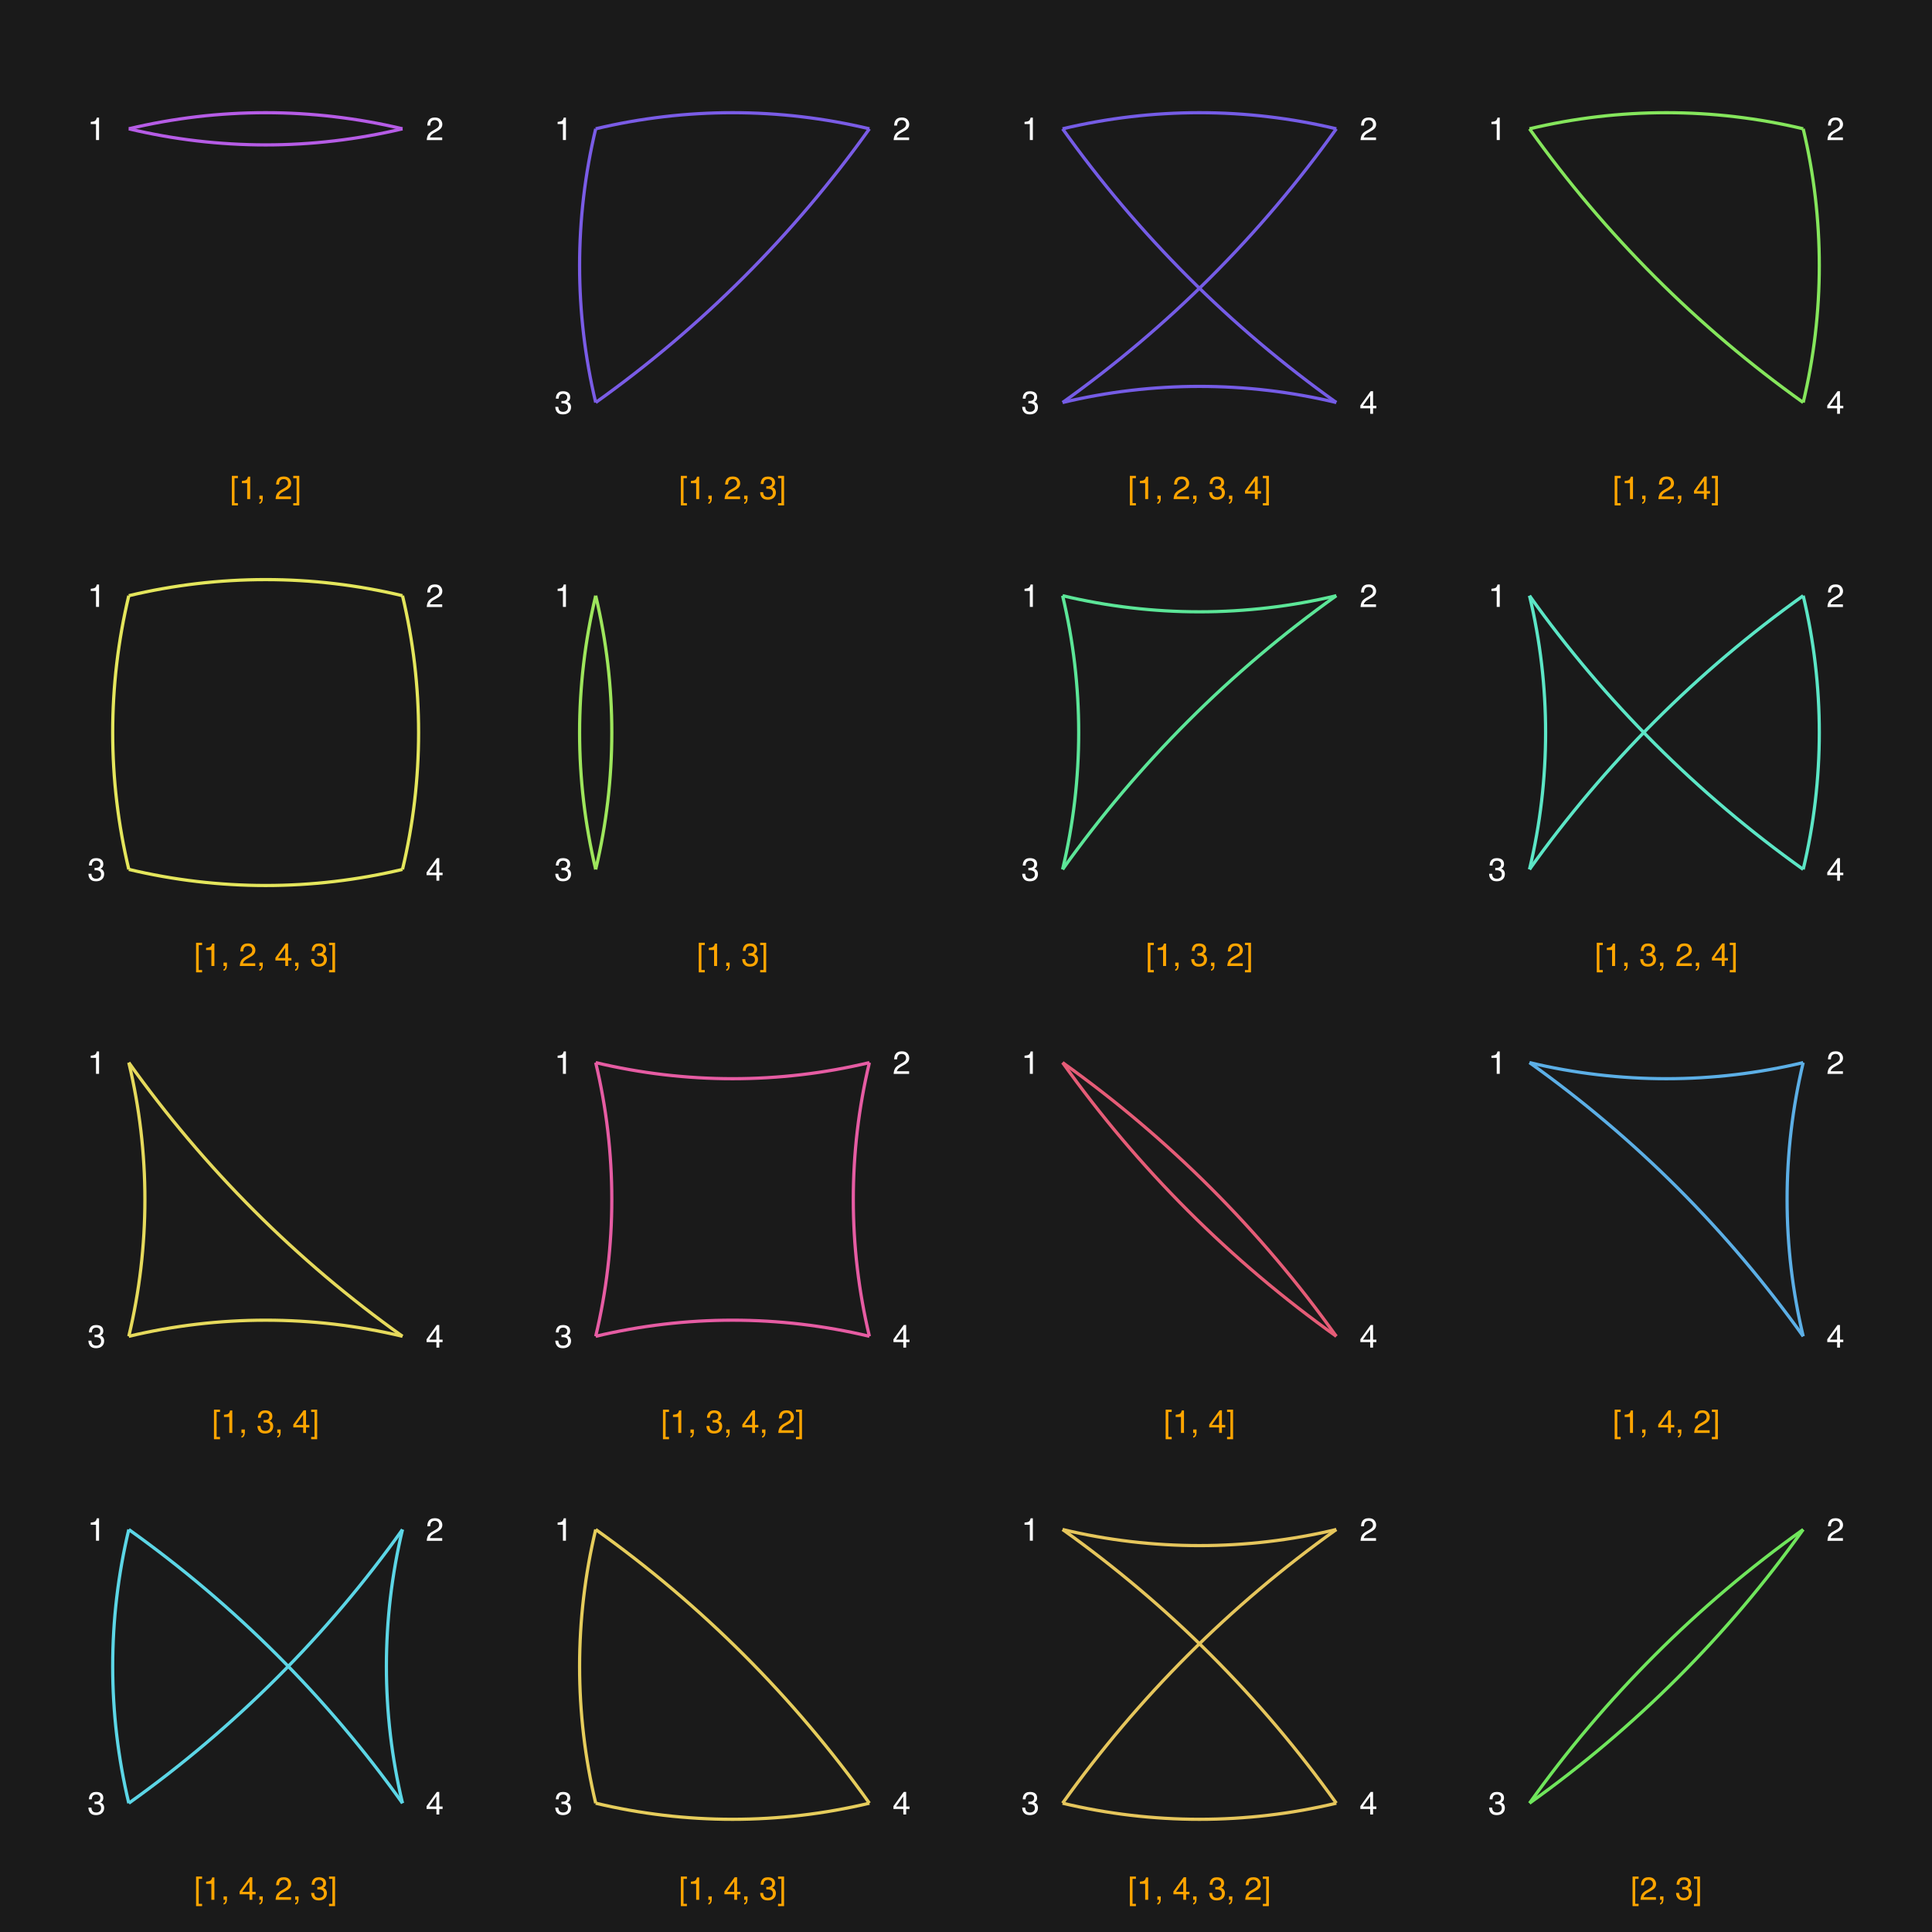 <?xml version="1.0" encoding="UTF-8"?>
<svg xmlns="http://www.w3.org/2000/svg" xmlns:xlink="http://www.w3.org/1999/xlink" width="600pt" height="600pt" viewBox="0 0 600 600" version="1.1">
<defs>
<g>
<symbol overflow="visible" id="glyph-1431510-0">
<path style="stroke:none;" d="M 0.32 0 L 0.32 -7.172 L 6.016 -7.172 L 6.016 0 Z M 5.117 -0.898 L 5.117 -6.273 L 1.219 -6.273 L 1.219 -0.898 Z M 5.117 -0.898 "/>
</symbol>
<symbol overflow="visible" id="glyph-1431510-1">
<path style="stroke:none;" d="M 0.625 -7.223 L 2.5 -7.223 L 2.5 -6.504 L 1.453 -6.504 L 1.453 1.25 L 2.5 1.25 L 2.5 1.969 L 0.625 1.969 Z M 0.625 -7.223 "/>
</symbol>
<symbol overflow="visible" id="glyph-1431510-2">
<path style="stroke:none;" d="M 0.957 -4.953 L 0.957 -5.625 C 1.594 -5.688 2.035 -5.789 2.285 -5.934 C 2.535 -6.078 2.723 -6.422 2.848 -6.961 L 3.539 -6.961 L 3.539 0 L 2.602 0 L 2.602 -4.953 Z M 0.957 -4.953 "/>
</symbol>
<symbol overflow="visible" id="glyph-1431510-3">
<path style="stroke:none;" d="M 0.828 1.02 C 1.055 0.98 1.211 0.824 1.305 0.547 C 1.352 0.398 1.375 0.258 1.375 0.121 C 1.375 0.098 1.375 0.078 1.375 0.062 C 1.375 0.043 1.367 0.023 1.363 0 L 0.828 0 L 0.828 -1.062 L 1.875 -1.062 L 1.875 -0.078 C 1.875 0.309 1.797 0.648 1.641 0.941 C 1.484 1.234 1.215 1.414 0.828 1.484 Z M 0.828 1.02 "/>
</symbol>
<symbol overflow="visible" id="glyph-1431510-4">
<g>
</g>
</symbol>
<symbol overflow="visible" id="glyph-1431510-5">
<path style="stroke:none;" d="M 0.312 0 C 0.344 -0.602 0.469 -1.125 0.688 -1.57 C 0.902 -2.016 1.324 -2.422 1.953 -2.789 L 2.891 -3.328 C 3.312 -3.574 3.605 -3.781 3.773 -3.953 C 4.039 -4.227 4.176 -4.535 4.176 -4.883 C 4.176 -5.289 4.055 -5.613 3.809 -5.852 C 3.562 -6.09 3.238 -6.211 2.832 -6.211 C 2.23 -6.211 1.812 -5.984 1.582 -5.527 C 1.457 -5.281 1.391 -4.945 1.375 -4.512 L 0.484 -4.512 C 0.492 -5.121 0.605 -5.617 0.82 -6 C 1.203 -6.68 1.875 -7.016 2.836 -7.016 C 3.637 -7.016 4.223 -6.801 4.594 -6.367 C 4.961 -5.934 5.148 -5.453 5.148 -4.922 C 5.148 -4.363 4.949 -3.883 4.555 -3.484 C 4.328 -3.254 3.918 -2.977 3.328 -2.648 L 2.66 -2.273 C 2.344 -2.098 2.09 -1.934 1.91 -1.773 C 1.586 -1.488 1.379 -1.176 1.293 -0.828 L 5.113 -0.828 L 5.113 0 Z M 0.312 0 "/>
</symbol>
<symbol overflow="visible" id="glyph-1431510-6">
<path style="stroke:none;" d="M 0.23 1.25 L 1.27 1.25 L 1.27 -6.504 L 0.23 -6.504 L 0.23 -7.223 L 2.105 -7.223 L 2.105 1.969 L 0.23 1.969 Z M 0.23 1.25 "/>
</symbol>
<symbol overflow="visible" id="glyph-1431510-7">
<path style="stroke:none;" d="M 2.598 0.191 C 1.77 0.191 1.172 -0.035 0.797 -0.492 C 0.426 -0.945 0.238 -1.496 0.238 -2.148 L 1.156 -2.148 C 1.195 -1.695 1.281 -1.367 1.41 -1.164 C 1.641 -0.797 2.051 -0.609 2.648 -0.609 C 3.109 -0.609 3.48 -0.734 3.758 -0.98 C 4.039 -1.227 4.18 -1.547 4.18 -1.938 C 4.18 -2.422 4.031 -2.758 3.738 -2.949 C 3.445 -3.141 3.035 -3.238 2.508 -3.238 C 2.449 -3.238 2.391 -3.238 2.332 -3.234 C 2.273 -3.234 2.211 -3.23 2.148 -3.227 L 2.148 -4.004 C 2.238 -3.992 2.316 -3.988 2.379 -3.984 C 2.441 -3.98 2.508 -3.98 2.578 -3.98 C 2.906 -3.98 3.176 -4.031 3.391 -4.137 C 3.762 -4.32 3.945 -4.645 3.945 -5.113 C 3.945 -5.461 3.82 -5.73 3.574 -5.918 C 3.328 -6.105 3.039 -6.203 2.711 -6.203 C 2.125 -6.203 1.719 -6.008 1.492 -5.617 C 1.371 -5.402 1.301 -5.094 1.285 -4.695 L 0.414 -4.695 C 0.414 -5.219 0.52 -5.66 0.727 -6.023 C 1.086 -6.676 1.715 -7 2.617 -7 C 3.328 -7 3.883 -6.844 4.273 -6.527 C 4.664 -6.211 4.859 -5.75 4.859 -5.148 C 4.859 -4.719 4.742 -4.367 4.512 -4.102 C 4.367 -3.938 4.184 -3.805 3.953 -3.711 C 4.32 -3.609 4.609 -3.414 4.816 -3.129 C 5.023 -2.84 5.125 -2.488 5.125 -2.07 C 5.125 -1.402 4.906 -0.859 4.469 -0.438 C 4.027 -0.02 3.406 0.191 2.598 0.191 Z M 2.598 0.191 "/>
</symbol>
<symbol overflow="visible" id="glyph-1431510-8">
<path style="stroke:none;" d="M 3.305 -2.477 L 3.305 -5.645 L 1.062 -2.477 Z M 3.32 0 L 3.32 -1.711 L 0.254 -1.711 L 0.254 -2.57 L 3.457 -7.012 L 4.199 -7.012 L 4.199 -2.477 L 5.23 -2.477 L 5.23 -1.711 L 4.199 -1.711 L 4.199 0 Z M 3.32 0 "/>
</symbol>
</g>
</defs>
<g id="surface121">
<rect x="0" y="0" width="600" height="600" style="fill:rgb(10.196%,10.196%,10.196%);fill-opacity:1;stroke:none;"/>
<g style="fill:rgb(100%,64.706%,0%);fill-opacity:1;">
  <use xlink:href="#glyph-1431510-1" x="71.382" y="155"/>
  <use xlink:href="#glyph-1431510-2" x="74.16" y="155"/>
  <use xlink:href="#glyph-1431510-3" x="79.722" y="155"/>
  <use xlink:href="#glyph-1431510-4" x="82.5" y="155"/>
  <use xlink:href="#glyph-1431510-5" x="85.278" y="155"/>
  <use xlink:href="#glyph-1431510-6" x="90.84" y="155"/>
</g>
<path style="fill:none;stroke-width:1;stroke-linecap:butt;stroke-linejoin:miter;stroke:rgb(71.1%,36%,90%);stroke-opacity:1;stroke-miterlimit:10;" d="M 40 40 C 67.941 33.332 97.059 33.332 125 40 "/>
<path style="fill:none;stroke-width:1;stroke-linecap:butt;stroke-linejoin:miter;stroke:rgb(71.1%,36%,90%);stroke-opacity:1;stroke-miterlimit:10;" d="M 125 40 C 97.059 46.668 67.941 46.668 40 40 "/>
<g style="fill:rgb(100%,100%,100%);fill-opacity:1;">
  <use xlink:href="#glyph-1431510-2" x="27.219" y="43.481"/>
</g>
<g style="fill:rgb(100%,100%,100%);fill-opacity:1;">
  <use xlink:href="#glyph-1431510-5" x="132.219" y="43.508"/>
</g>
<g style="fill:rgb(100%,64.706%,0%);fill-opacity:1;">
  <use xlink:href="#glyph-1431510-1" x="210.823" y="155"/>
  <use xlink:href="#glyph-1431510-2" x="213.601" y="155"/>
  <use xlink:href="#glyph-1431510-3" x="219.163" y="155"/>
  <use xlink:href="#glyph-1431510-4" x="221.941" y="155"/>
  <use xlink:href="#glyph-1431510-5" x="224.719" y="155"/>
  <use xlink:href="#glyph-1431510-3" x="230.281" y="155"/>
  <use xlink:href="#glyph-1431510-4" x="233.059" y="155"/>
  <use xlink:href="#glyph-1431510-7" x="235.837" y="155"/>
  <use xlink:href="#glyph-1431510-6" x="241.399" y="155"/>
</g>
<path style="fill:none;stroke-width:1;stroke-linecap:butt;stroke-linejoin:miter;stroke:rgb(47.7%,36%,90%);stroke-opacity:1;stroke-miterlimit:10;" d="M 185 40 C 212.941 33.332 242.059 33.332 270 40 "/>
<path style="fill:none;stroke-width:1;stroke-linecap:butt;stroke-linejoin:miter;stroke:rgb(47.7%,36%,90%);stroke-opacity:1;stroke-miterlimit:10;" d="M 270 40 C 246.578 72.852 217.852 101.578 185 125 "/>
<path style="fill:none;stroke-width:1;stroke-linecap:butt;stroke-linejoin:miter;stroke:rgb(47.7%,36%,90%);stroke-opacity:1;stroke-miterlimit:10;" d="M 185 125 C 178.332 97.059 178.332 67.941 185 40 "/>
<g style="fill:rgb(100%,100%,100%);fill-opacity:1;">
  <use xlink:href="#glyph-1431510-2" x="172.219" y="43.481"/>
</g>
<g style="fill:rgb(100%,100%,100%);fill-opacity:1;">
  <use xlink:href="#glyph-1431510-5" x="277.219" y="43.508"/>
</g>
<g style="fill:rgb(100%,100%,100%);fill-opacity:1;">
  <use xlink:href="#glyph-1431510-7" x="172.219" y="128.501"/>
</g>
<g style="fill:rgb(100%,64.706%,0%);fill-opacity:1;">
  <use xlink:href="#glyph-1431510-1" x="350.264" y="155"/>
  <use xlink:href="#glyph-1431510-2" x="353.042" y="155"/>
  <use xlink:href="#glyph-1431510-3" x="358.604" y="155"/>
  <use xlink:href="#glyph-1431510-4" x="361.382" y="155"/>
  <use xlink:href="#glyph-1431510-5" x="364.16" y="155"/>
  <use xlink:href="#glyph-1431510-3" x="369.722" y="155"/>
  <use xlink:href="#glyph-1431510-4" x="372.5" y="155"/>
  <use xlink:href="#glyph-1431510-7" x="375.278" y="155"/>
  <use xlink:href="#glyph-1431510-3" x="380.84" y="155"/>
  <use xlink:href="#glyph-1431510-4" x="383.618" y="155"/>
  <use xlink:href="#glyph-1431510-8" x="386.396" y="155"/>
  <use xlink:href="#glyph-1431510-6" x="391.958" y="155"/>
</g>
<path style="fill:none;stroke-width:1;stroke-linecap:butt;stroke-linejoin:miter;stroke:rgb(45.9%,36%,90%);stroke-opacity:1;stroke-miterlimit:10;" d="M 330 40 C 357.941 33.332 387.059 33.332 415 40 "/>
<path style="fill:none;stroke-width:1;stroke-linecap:butt;stroke-linejoin:miter;stroke:rgb(45.9%,36%,90%);stroke-opacity:1;stroke-miterlimit:10;" d="M 415 40 C 391.578 72.852 362.852 101.578 330 125 "/>
<path style="fill:none;stroke-width:1;stroke-linecap:butt;stroke-linejoin:miter;stroke:rgb(45.9%,36%,90%);stroke-opacity:1;stroke-miterlimit:10;" d="M 330 125 C 357.941 118.332 387.059 118.332 415 125 "/>
<path style="fill:none;stroke-width:1;stroke-linecap:butt;stroke-linejoin:miter;stroke:rgb(45.9%,36%,90%);stroke-opacity:1;stroke-miterlimit:10;" d="M 415 125 C 382.148 101.578 353.422 72.852 330 40 "/>
<g style="fill:rgb(100%,100%,100%);fill-opacity:1;">
  <use xlink:href="#glyph-1431510-2" x="317.219" y="43.481"/>
</g>
<g style="fill:rgb(100%,100%,100%);fill-opacity:1;">
  <use xlink:href="#glyph-1431510-5" x="422.219" y="43.508"/>
</g>
<g style="fill:rgb(100%,100%,100%);fill-opacity:1;">
  <use xlink:href="#glyph-1431510-7" x="317.219" y="128.501"/>
</g>
<g style="fill:rgb(100%,100%,100%);fill-opacity:1;">
  <use xlink:href="#glyph-1431510-8" x="422.219" y="128.506"/>
</g>
<g style="fill:rgb(100%,64.706%,0%);fill-opacity:1;">
  <use xlink:href="#glyph-1431510-1" x="500.823" y="155"/>
  <use xlink:href="#glyph-1431510-2" x="503.601" y="155"/>
  <use xlink:href="#glyph-1431510-3" x="509.163" y="155"/>
  <use xlink:href="#glyph-1431510-4" x="511.941" y="155"/>
  <use xlink:href="#glyph-1431510-5" x="514.719" y="155"/>
  <use xlink:href="#glyph-1431510-3" x="520.281" y="155"/>
  <use xlink:href="#glyph-1431510-4" x="523.059" y="155"/>
  <use xlink:href="#glyph-1431510-8" x="525.837" y="155"/>
  <use xlink:href="#glyph-1431510-6" x="531.399" y="155"/>
</g>
<path style="fill:none;stroke-width:1;stroke-linecap:butt;stroke-linejoin:miter;stroke:rgb(52.2%,90%,36%);stroke-opacity:1;stroke-miterlimit:10;" d="M 475 40 C 502.941 33.332 532.059 33.332 560 40 "/>
<path style="fill:none;stroke-width:1;stroke-linecap:butt;stroke-linejoin:miter;stroke:rgb(52.2%,90%,36%);stroke-opacity:1;stroke-miterlimit:10;" d="M 560 40 C 566.668 67.941 566.668 97.059 560 125 "/>
<path style="fill:none;stroke-width:1;stroke-linecap:butt;stroke-linejoin:miter;stroke:rgb(52.2%,90%,36%);stroke-opacity:1;stroke-miterlimit:10;" d="M 560 125 C 527.148 101.578 498.422 72.852 475 40 "/>
<g style="fill:rgb(100%,100%,100%);fill-opacity:1;">
  <use xlink:href="#glyph-1431510-2" x="462.219" y="43.481"/>
</g>
<g style="fill:rgb(100%,100%,100%);fill-opacity:1;">
  <use xlink:href="#glyph-1431510-5" x="567.219" y="43.508"/>
</g>
<g style="fill:rgb(100%,100%,100%);fill-opacity:1;">
  <use xlink:href="#glyph-1431510-8" x="567.219" y="128.506"/>
</g>
<g style="fill:rgb(100%,64.706%,0%);fill-opacity:1;">
  <use xlink:href="#glyph-1431510-1" x="60.264" y="300"/>
  <use xlink:href="#glyph-1431510-2" x="63.042" y="300"/>
  <use xlink:href="#glyph-1431510-3" x="68.604" y="300"/>
  <use xlink:href="#glyph-1431510-4" x="71.382" y="300"/>
  <use xlink:href="#glyph-1431510-5" x="74.16" y="300"/>
  <use xlink:href="#glyph-1431510-3" x="79.722" y="300"/>
  <use xlink:href="#glyph-1431510-4" x="82.5" y="300"/>
  <use xlink:href="#glyph-1431510-8" x="85.278" y="300"/>
  <use xlink:href="#glyph-1431510-3" x="90.84" y="300"/>
  <use xlink:href="#glyph-1431510-4" x="93.618" y="300"/>
  <use xlink:href="#glyph-1431510-7" x="96.396" y="300"/>
  <use xlink:href="#glyph-1431510-6" x="101.958" y="300"/>
</g>
<path style="fill:none;stroke-width:1;stroke-linecap:butt;stroke-linejoin:miter;stroke:rgb(89.1%,90%,36%);stroke-opacity:1;stroke-miterlimit:10;" d="M 40 185 C 67.941 178.332 97.059 178.332 125 185 "/>
<path style="fill:none;stroke-width:1;stroke-linecap:butt;stroke-linejoin:miter;stroke:rgb(89.1%,90%,36%);stroke-opacity:1;stroke-miterlimit:10;" d="M 125 185 C 131.668 212.941 131.668 242.059 125 270 "/>
<path style="fill:none;stroke-width:1;stroke-linecap:butt;stroke-linejoin:miter;stroke:rgb(89.1%,90%,36%);stroke-opacity:1;stroke-miterlimit:10;" d="M 125 270 C 97.059 276.668 67.941 276.668 40 270 "/>
<path style="fill:none;stroke-width:1;stroke-linecap:butt;stroke-linejoin:miter;stroke:rgb(89.1%,90%,36%);stroke-opacity:1;stroke-miterlimit:10;" d="M 40 270 C 33.332 242.059 33.332 212.941 40 185 "/>
<g style="fill:rgb(100%,100%,100%);fill-opacity:1;">
  <use xlink:href="#glyph-1431510-2" x="27.219" y="188.481"/>
</g>
<g style="fill:rgb(100%,100%,100%);fill-opacity:1;">
  <use xlink:href="#glyph-1431510-5" x="132.219" y="188.508"/>
</g>
<g style="fill:rgb(100%,100%,100%);fill-opacity:1;">
  <use xlink:href="#glyph-1431510-7" x="27.219" y="273.501"/>
</g>
<g style="fill:rgb(100%,100%,100%);fill-opacity:1;">
  <use xlink:href="#glyph-1431510-8" x="132.219" y="273.506"/>
</g>
<g style="fill:rgb(100%,64.706%,0%);fill-opacity:1;">
  <use xlink:href="#glyph-1431510-1" x="216.382" y="300"/>
  <use xlink:href="#glyph-1431510-2" x="219.16" y="300"/>
  <use xlink:href="#glyph-1431510-3" x="224.722" y="300"/>
  <use xlink:href="#glyph-1431510-4" x="227.5" y="300"/>
  <use xlink:href="#glyph-1431510-7" x="230.278" y="300"/>
  <use xlink:href="#glyph-1431510-6" x="235.84" y="300"/>
</g>
<path style="fill:none;stroke-width:1;stroke-linecap:butt;stroke-linejoin:miter;stroke:rgb(62.1%,90%,36%);stroke-opacity:1;stroke-miterlimit:10;" d="M 185 185 C 191.668 212.941 191.668 242.059 185 270 "/>
<path style="fill:none;stroke-width:1;stroke-linecap:butt;stroke-linejoin:miter;stroke:rgb(62.1%,90%,36%);stroke-opacity:1;stroke-miterlimit:10;" d="M 185 270 C 178.332 242.059 178.332 212.941 185 185 "/>
<g style="fill:rgb(100%,100%,100%);fill-opacity:1;">
  <use xlink:href="#glyph-1431510-2" x="172.219" y="188.481"/>
</g>
<g style="fill:rgb(100%,100%,100%);fill-opacity:1;">
  <use xlink:href="#glyph-1431510-7" x="172.219" y="273.501"/>
</g>
<g style="fill:rgb(100%,64.706%,0%);fill-opacity:1;">
  <use xlink:href="#glyph-1431510-1" x="355.823" y="300"/>
  <use xlink:href="#glyph-1431510-2" x="358.601" y="300"/>
  <use xlink:href="#glyph-1431510-3" x="364.163" y="300"/>
  <use xlink:href="#glyph-1431510-4" x="366.941" y="300"/>
  <use xlink:href="#glyph-1431510-7" x="369.719" y="300"/>
  <use xlink:href="#glyph-1431510-3" x="375.281" y="300"/>
  <use xlink:href="#glyph-1431510-4" x="378.059" y="300"/>
  <use xlink:href="#glyph-1431510-5" x="380.837" y="300"/>
  <use xlink:href="#glyph-1431510-6" x="386.399" y="300"/>
</g>
<path style="fill:none;stroke-width:1;stroke-linecap:butt;stroke-linejoin:miter;stroke:rgb(36%,90%,59.4%);stroke-opacity:1;stroke-miterlimit:10;" d="M 330 185 C 336.668 212.941 336.668 242.059 330 270 "/>
<path style="fill:none;stroke-width:1;stroke-linecap:butt;stroke-linejoin:miter;stroke:rgb(36%,90%,59.4%);stroke-opacity:1;stroke-miterlimit:10;" d="M 330 270 C 353.422 237.148 382.148 208.422 415 185 "/>
<path style="fill:none;stroke-width:1;stroke-linecap:butt;stroke-linejoin:miter;stroke:rgb(36%,90%,59.4%);stroke-opacity:1;stroke-miterlimit:10;" d="M 415 185 C 387.059 191.668 357.941 191.668 330 185 "/>
<g style="fill:rgb(100%,100%,100%);fill-opacity:1;">
  <use xlink:href="#glyph-1431510-2" x="317.219" y="188.481"/>
</g>
<g style="fill:rgb(100%,100%,100%);fill-opacity:1;">
  <use xlink:href="#glyph-1431510-5" x="422.219" y="188.508"/>
</g>
<g style="fill:rgb(100%,100%,100%);fill-opacity:1;">
  <use xlink:href="#glyph-1431510-7" x="317.219" y="273.501"/>
</g>
<g style="fill:rgb(100%,64.706%,0%);fill-opacity:1;">
  <use xlink:href="#glyph-1431510-1" x="495.264" y="300"/>
  <use xlink:href="#glyph-1431510-2" x="498.042" y="300"/>
  <use xlink:href="#glyph-1431510-3" x="503.604" y="300"/>
  <use xlink:href="#glyph-1431510-4" x="506.382" y="300"/>
  <use xlink:href="#glyph-1431510-7" x="509.16" y="300"/>
  <use xlink:href="#glyph-1431510-3" x="514.722" y="300"/>
  <use xlink:href="#glyph-1431510-4" x="517.5" y="300"/>
  <use xlink:href="#glyph-1431510-5" x="520.278" y="300"/>
  <use xlink:href="#glyph-1431510-3" x="525.84" y="300"/>
  <use xlink:href="#glyph-1431510-4" x="528.618" y="300"/>
  <use xlink:href="#glyph-1431510-8" x="531.396" y="300"/>
  <use xlink:href="#glyph-1431510-6" x="536.958" y="300"/>
</g>
<path style="fill:none;stroke-width:1;stroke-linecap:butt;stroke-linejoin:miter;stroke:rgb(36%,90%,77.4%);stroke-opacity:1;stroke-miterlimit:10;" d="M 475 185 C 481.668 212.941 481.668 242.059 475 270 "/>
<path style="fill:none;stroke-width:1;stroke-linecap:butt;stroke-linejoin:miter;stroke:rgb(36%,90%,77.4%);stroke-opacity:1;stroke-miterlimit:10;" d="M 475 270 C 498.422 237.148 527.148 208.422 560 185 "/>
<path style="fill:none;stroke-width:1;stroke-linecap:butt;stroke-linejoin:miter;stroke:rgb(36%,90%,77.4%);stroke-opacity:1;stroke-miterlimit:10;" d="M 560 185 C 566.668 212.941 566.668 242.059 560 270 "/>
<path style="fill:none;stroke-width:1;stroke-linecap:butt;stroke-linejoin:miter;stroke:rgb(36%,90%,77.4%);stroke-opacity:1;stroke-miterlimit:10;" d="M 560 270 C 527.148 246.578 498.422 217.852 475 185 "/>
<g style="fill:rgb(100%,100%,100%);fill-opacity:1;">
  <use xlink:href="#glyph-1431510-2" x="462.219" y="188.481"/>
</g>
<g style="fill:rgb(100%,100%,100%);fill-opacity:1;">
  <use xlink:href="#glyph-1431510-5" x="567.219" y="188.508"/>
</g>
<g style="fill:rgb(100%,100%,100%);fill-opacity:1;">
  <use xlink:href="#glyph-1431510-7" x="462.219" y="273.501"/>
</g>
<g style="fill:rgb(100%,100%,100%);fill-opacity:1;">
  <use xlink:href="#glyph-1431510-8" x="567.219" y="273.506"/>
</g>
<g style="fill:rgb(100%,64.706%,0%);fill-opacity:1;">
  <use xlink:href="#glyph-1431510-1" x="65.823" y="445"/>
  <use xlink:href="#glyph-1431510-2" x="68.601" y="445"/>
  <use xlink:href="#glyph-1431510-3" x="74.163" y="445"/>
  <use xlink:href="#glyph-1431510-4" x="76.941" y="445"/>
  <use xlink:href="#glyph-1431510-7" x="79.719" y="445"/>
  <use xlink:href="#glyph-1431510-3" x="85.281" y="445"/>
  <use xlink:href="#glyph-1431510-4" x="88.059" y="445"/>
  <use xlink:href="#glyph-1431510-8" x="90.837" y="445"/>
  <use xlink:href="#glyph-1431510-6" x="96.399" y="445"/>
</g>
<path style="fill:none;stroke-width:1;stroke-linecap:butt;stroke-linejoin:miter;stroke:rgb(90%,85.5%,36%);stroke-opacity:1;stroke-miterlimit:10;" d="M 40 330 C 46.668 357.941 46.668 387.059 40 415 "/>
<path style="fill:none;stroke-width:1;stroke-linecap:butt;stroke-linejoin:miter;stroke:rgb(90%,85.5%,36%);stroke-opacity:1;stroke-miterlimit:10;" d="M 40 415 C 67.941 408.332 97.059 408.332 125 415 "/>
<path style="fill:none;stroke-width:1;stroke-linecap:butt;stroke-linejoin:miter;stroke:rgb(90%,85.5%,36%);stroke-opacity:1;stroke-miterlimit:10;" d="M 125 415 C 92.148 391.578 63.422 362.852 40 330 "/>
<g style="fill:rgb(100%,100%,100%);fill-opacity:1;">
  <use xlink:href="#glyph-1431510-2" x="27.219" y="333.481"/>
</g>
<g style="fill:rgb(100%,100%,100%);fill-opacity:1;">
  <use xlink:href="#glyph-1431510-7" x="27.219" y="418.501"/>
</g>
<g style="fill:rgb(100%,100%,100%);fill-opacity:1;">
  <use xlink:href="#glyph-1431510-8" x="132.219" y="418.506"/>
</g>
<g style="fill:rgb(100%,64.706%,0%);fill-opacity:1;">
  <use xlink:href="#glyph-1431510-1" x="205.264" y="445"/>
  <use xlink:href="#glyph-1431510-2" x="208.042" y="445"/>
  <use xlink:href="#glyph-1431510-3" x="213.604" y="445"/>
  <use xlink:href="#glyph-1431510-4" x="216.382" y="445"/>
  <use xlink:href="#glyph-1431510-7" x="219.16" y="445"/>
  <use xlink:href="#glyph-1431510-3" x="224.722" y="445"/>
  <use xlink:href="#glyph-1431510-4" x="227.5" y="445"/>
  <use xlink:href="#glyph-1431510-8" x="230.278" y="445"/>
  <use xlink:href="#glyph-1431510-3" x="235.84" y="445"/>
  <use xlink:href="#glyph-1431510-4" x="238.618" y="445"/>
  <use xlink:href="#glyph-1431510-5" x="241.396" y="445"/>
  <use xlink:href="#glyph-1431510-6" x="246.958" y="445"/>
</g>
<path style="fill:none;stroke-width:1;stroke-linecap:butt;stroke-linejoin:miter;stroke:rgb(90%,36%,63.9%);stroke-opacity:1;stroke-miterlimit:10;" d="M 185 330 C 191.668 357.941 191.668 387.059 185 415 "/>
<path style="fill:none;stroke-width:1;stroke-linecap:butt;stroke-linejoin:miter;stroke:rgb(90%,36%,63.9%);stroke-opacity:1;stroke-miterlimit:10;" d="M 185 415 C 212.941 408.332 242.059 408.332 270 415 "/>
<path style="fill:none;stroke-width:1;stroke-linecap:butt;stroke-linejoin:miter;stroke:rgb(90%,36%,63.9%);stroke-opacity:1;stroke-miterlimit:10;" d="M 270 415 C 263.332 387.059 263.332 357.941 270 330 "/>
<path style="fill:none;stroke-width:1;stroke-linecap:butt;stroke-linejoin:miter;stroke:rgb(90%,36%,63.9%);stroke-opacity:1;stroke-miterlimit:10;" d="M 270 330 C 242.059 336.668 212.941 336.668 185 330 "/>
<g style="fill:rgb(100%,100%,100%);fill-opacity:1;">
  <use xlink:href="#glyph-1431510-2" x="172.219" y="333.481"/>
</g>
<g style="fill:rgb(100%,100%,100%);fill-opacity:1;">
  <use xlink:href="#glyph-1431510-5" x="277.219" y="333.508"/>
</g>
<g style="fill:rgb(100%,100%,100%);fill-opacity:1;">
  <use xlink:href="#glyph-1431510-7" x="172.219" y="418.501"/>
</g>
<g style="fill:rgb(100%,100%,100%);fill-opacity:1;">
  <use xlink:href="#glyph-1431510-8" x="277.219" y="418.506"/>
</g>
<g style="fill:rgb(100%,64.706%,0%);fill-opacity:1;">
  <use xlink:href="#glyph-1431510-1" x="361.382" y="445"/>
  <use xlink:href="#glyph-1431510-2" x="364.16" y="445"/>
  <use xlink:href="#glyph-1431510-3" x="369.722" y="445"/>
  <use xlink:href="#glyph-1431510-4" x="372.5" y="445"/>
  <use xlink:href="#glyph-1431510-8" x="375.278" y="445"/>
  <use xlink:href="#glyph-1431510-6" x="380.84" y="445"/>
</g>
<path style="fill:none;stroke-width:1;stroke-linecap:butt;stroke-linejoin:miter;stroke:rgb(90%,36%,46.8%);stroke-opacity:1;stroke-miterlimit:10;" d="M 330 330 C 362.852 353.422 391.578 382.148 415 415 "/>
<path style="fill:none;stroke-width:1;stroke-linecap:butt;stroke-linejoin:miter;stroke:rgb(90%,36%,46.8%);stroke-opacity:1;stroke-miterlimit:10;" d="M 415 415 C 382.148 391.578 353.422 362.852 330 330 "/>
<g style="fill:rgb(100%,100%,100%);fill-opacity:1;">
  <use xlink:href="#glyph-1431510-2" x="317.219" y="333.481"/>
</g>
<g style="fill:rgb(100%,100%,100%);fill-opacity:1;">
  <use xlink:href="#glyph-1431510-8" x="422.219" y="418.506"/>
</g>
<g style="fill:rgb(100%,64.706%,0%);fill-opacity:1;">
  <use xlink:href="#glyph-1431510-1" x="500.823" y="445"/>
  <use xlink:href="#glyph-1431510-2" x="503.601" y="445"/>
  <use xlink:href="#glyph-1431510-3" x="509.163" y="445"/>
  <use xlink:href="#glyph-1431510-4" x="511.941" y="445"/>
  <use xlink:href="#glyph-1431510-8" x="514.719" y="445"/>
  <use xlink:href="#glyph-1431510-3" x="520.281" y="445"/>
  <use xlink:href="#glyph-1431510-4" x="523.059" y="445"/>
  <use xlink:href="#glyph-1431510-5" x="525.837" y="445"/>
  <use xlink:href="#glyph-1431510-6" x="531.399" y="445"/>
</g>
<path style="fill:none;stroke-width:1;stroke-linecap:butt;stroke-linejoin:miter;stroke:rgb(36%,68.4%,90%);stroke-opacity:1;stroke-miterlimit:10;" d="M 475 330 C 507.852 353.422 536.578 382.148 560 415 "/>
<path style="fill:none;stroke-width:1;stroke-linecap:butt;stroke-linejoin:miter;stroke:rgb(36%,68.4%,90%);stroke-opacity:1;stroke-miterlimit:10;" d="M 560 415 C 553.332 387.059 553.332 357.941 560 330 "/>
<path style="fill:none;stroke-width:1;stroke-linecap:butt;stroke-linejoin:miter;stroke:rgb(36%,68.4%,90%);stroke-opacity:1;stroke-miterlimit:10;" d="M 560 330 C 532.059 336.668 502.941 336.668 475 330 "/>
<g style="fill:rgb(100%,100%,100%);fill-opacity:1;">
  <use xlink:href="#glyph-1431510-2" x="462.219" y="333.481"/>
</g>
<g style="fill:rgb(100%,100%,100%);fill-opacity:1;">
  <use xlink:href="#glyph-1431510-5" x="567.219" y="333.508"/>
</g>
<g style="fill:rgb(100%,100%,100%);fill-opacity:1;">
  <use xlink:href="#glyph-1431510-8" x="567.219" y="418.506"/>
</g>
<g style="fill:rgb(100%,64.706%,0%);fill-opacity:1;">
  <use xlink:href="#glyph-1431510-1" x="60.264" y="590"/>
  <use xlink:href="#glyph-1431510-2" x="63.042" y="590"/>
  <use xlink:href="#glyph-1431510-3" x="68.604" y="590"/>
  <use xlink:href="#glyph-1431510-4" x="71.382" y="590"/>
  <use xlink:href="#glyph-1431510-8" x="74.16" y="590"/>
  <use xlink:href="#glyph-1431510-3" x="79.722" y="590"/>
  <use xlink:href="#glyph-1431510-4" x="82.5" y="590"/>
  <use xlink:href="#glyph-1431510-5" x="85.278" y="590"/>
  <use xlink:href="#glyph-1431510-3" x="90.84" y="590"/>
  <use xlink:href="#glyph-1431510-4" x="93.618" y="590"/>
  <use xlink:href="#glyph-1431510-7" x="96.396" y="590"/>
  <use xlink:href="#glyph-1431510-6" x="101.958" y="590"/>
</g>
<path style="fill:none;stroke-width:1;stroke-linecap:butt;stroke-linejoin:miter;stroke:rgb(36%,83.7%,90%);stroke-opacity:1;stroke-miterlimit:10;" d="M 40 475 C 72.852 498.422 101.578 527.148 125 560 "/>
<path style="fill:none;stroke-width:1;stroke-linecap:butt;stroke-linejoin:miter;stroke:rgb(36%,83.7%,90%);stroke-opacity:1;stroke-miterlimit:10;" d="M 125 560 C 118.332 532.059 118.332 502.941 125 475 "/>
<path style="fill:none;stroke-width:1;stroke-linecap:butt;stroke-linejoin:miter;stroke:rgb(36%,83.7%,90%);stroke-opacity:1;stroke-miterlimit:10;" d="M 125 475 C 101.578 507.852 72.852 536.578 40 560 "/>
<path style="fill:none;stroke-width:1;stroke-linecap:butt;stroke-linejoin:miter;stroke:rgb(36%,83.7%,90%);stroke-opacity:1;stroke-miterlimit:10;" d="M 40 560 C 33.332 532.059 33.332 502.941 40 475 "/>
<g style="fill:rgb(100%,100%,100%);fill-opacity:1;">
  <use xlink:href="#glyph-1431510-2" x="27.219" y="478.481"/>
</g>
<g style="fill:rgb(100%,100%,100%);fill-opacity:1;">
  <use xlink:href="#glyph-1431510-5" x="132.219" y="478.508"/>
</g>
<g style="fill:rgb(100%,100%,100%);fill-opacity:1;">
  <use xlink:href="#glyph-1431510-7" x="27.219" y="563.501"/>
</g>
<g style="fill:rgb(100%,100%,100%);fill-opacity:1;">
  <use xlink:href="#glyph-1431510-8" x="132.219" y="563.506"/>
</g>
<g style="fill:rgb(100%,64.706%,0%);fill-opacity:1;">
  <use xlink:href="#glyph-1431510-1" x="210.823" y="590"/>
  <use xlink:href="#glyph-1431510-2" x="213.601" y="590"/>
  <use xlink:href="#glyph-1431510-3" x="219.163" y="590"/>
  <use xlink:href="#glyph-1431510-4" x="221.941" y="590"/>
  <use xlink:href="#glyph-1431510-8" x="224.719" y="590"/>
  <use xlink:href="#glyph-1431510-3" x="230.281" y="590"/>
  <use xlink:href="#glyph-1431510-4" x="233.059" y="590"/>
  <use xlink:href="#glyph-1431510-7" x="235.837" y="590"/>
  <use xlink:href="#glyph-1431510-6" x="241.399" y="590"/>
</g>
<path style="fill:none;stroke-width:1;stroke-linecap:butt;stroke-linejoin:miter;stroke:rgb(90%,80.1%,36%);stroke-opacity:1;stroke-miterlimit:10;" d="M 185 475 C 217.852 498.422 246.578 527.148 270 560 "/>
<path style="fill:none;stroke-width:1;stroke-linecap:butt;stroke-linejoin:miter;stroke:rgb(90%,80.1%,36%);stroke-opacity:1;stroke-miterlimit:10;" d="M 270 560 C 242.059 566.668 212.941 566.668 185 560 "/>
<path style="fill:none;stroke-width:1;stroke-linecap:butt;stroke-linejoin:miter;stroke:rgb(90%,80.1%,36%);stroke-opacity:1;stroke-miterlimit:10;" d="M 185 560 C 178.332 532.059 178.332 502.941 185 475 "/>
<g style="fill:rgb(100%,100%,100%);fill-opacity:1;">
  <use xlink:href="#glyph-1431510-2" x="172.219" y="478.481"/>
</g>
<g style="fill:rgb(100%,100%,100%);fill-opacity:1;">
  <use xlink:href="#glyph-1431510-7" x="172.219" y="563.501"/>
</g>
<g style="fill:rgb(100%,100%,100%);fill-opacity:1;">
  <use xlink:href="#glyph-1431510-8" x="277.219" y="563.506"/>
</g>
<g style="fill:rgb(100%,64.706%,0%);fill-opacity:1;">
  <use xlink:href="#glyph-1431510-1" x="350.264" y="590"/>
  <use xlink:href="#glyph-1431510-2" x="353.042" y="590"/>
  <use xlink:href="#glyph-1431510-3" x="358.604" y="590"/>
  <use xlink:href="#glyph-1431510-4" x="361.382" y="590"/>
  <use xlink:href="#glyph-1431510-8" x="364.16" y="590"/>
  <use xlink:href="#glyph-1431510-3" x="369.722" y="590"/>
  <use xlink:href="#glyph-1431510-4" x="372.5" y="590"/>
  <use xlink:href="#glyph-1431510-7" x="375.278" y="590"/>
  <use xlink:href="#glyph-1431510-3" x="380.84" y="590"/>
  <use xlink:href="#glyph-1431510-4" x="383.618" y="590"/>
  <use xlink:href="#glyph-1431510-5" x="386.396" y="590"/>
  <use xlink:href="#glyph-1431510-6" x="391.958" y="590"/>
</g>
<path style="fill:none;stroke-width:1;stroke-linecap:butt;stroke-linejoin:miter;stroke:rgb(90%,77.4%,36%);stroke-opacity:1;stroke-miterlimit:10;" d="M 330 475 C 362.852 498.422 391.578 527.148 415 560 "/>
<path style="fill:none;stroke-width:1;stroke-linecap:butt;stroke-linejoin:miter;stroke:rgb(90%,77.4%,36%);stroke-opacity:1;stroke-miterlimit:10;" d="M 415 560 C 387.059 566.668 357.941 566.668 330 560 "/>
<path style="fill:none;stroke-width:1;stroke-linecap:butt;stroke-linejoin:miter;stroke:rgb(90%,77.4%,36%);stroke-opacity:1;stroke-miterlimit:10;" d="M 330 560 C 353.422 527.148 382.148 498.422 415 475 "/>
<path style="fill:none;stroke-width:1;stroke-linecap:butt;stroke-linejoin:miter;stroke:rgb(90%,77.4%,36%);stroke-opacity:1;stroke-miterlimit:10;" d="M 415 475 C 387.059 481.668 357.941 481.668 330 475 "/>
<g style="fill:rgb(100%,100%,100%);fill-opacity:1;">
  <use xlink:href="#glyph-1431510-2" x="317.219" y="478.481"/>
</g>
<g style="fill:rgb(100%,100%,100%);fill-opacity:1;">
  <use xlink:href="#glyph-1431510-5" x="422.219" y="478.508"/>
</g>
<g style="fill:rgb(100%,100%,100%);fill-opacity:1;">
  <use xlink:href="#glyph-1431510-7" x="317.219" y="563.501"/>
</g>
<g style="fill:rgb(100%,100%,100%);fill-opacity:1;">
  <use xlink:href="#glyph-1431510-8" x="422.219" y="563.506"/>
</g>
<g style="fill:rgb(100%,64.706%,0%);fill-opacity:1;">
  <use xlink:href="#glyph-1431510-1" x="506.382" y="590"/>
  <use xlink:href="#glyph-1431510-5" x="509.16" y="590"/>
  <use xlink:href="#glyph-1431510-3" x="514.722" y="590"/>
  <use xlink:href="#glyph-1431510-4" x="517.5" y="590"/>
  <use xlink:href="#glyph-1431510-7" x="520.278" y="590"/>
  <use xlink:href="#glyph-1431510-6" x="525.84" y="590"/>
</g>
<path style="fill:none;stroke-width:1;stroke-linecap:butt;stroke-linejoin:miter;stroke:rgb(44.1%,90%,36%);stroke-opacity:1;stroke-miterlimit:10;" d="M 560 475 C 536.578 507.852 507.852 536.578 475 560 "/>
<path style="fill:none;stroke-width:1;stroke-linecap:butt;stroke-linejoin:miter;stroke:rgb(44.1%,90%,36%);stroke-opacity:1;stroke-miterlimit:10;" d="M 475 560 C 498.422 527.148 527.148 498.422 560 475 "/>
<g style="fill:rgb(100%,100%,100%);fill-opacity:1;">
  <use xlink:href="#glyph-1431510-5" x="567.219" y="478.508"/>
</g>
<g style="fill:rgb(100%,100%,100%);fill-opacity:1;">
  <use xlink:href="#glyph-1431510-7" x="462.219" y="563.501"/>
</g>
</g>
</svg>
